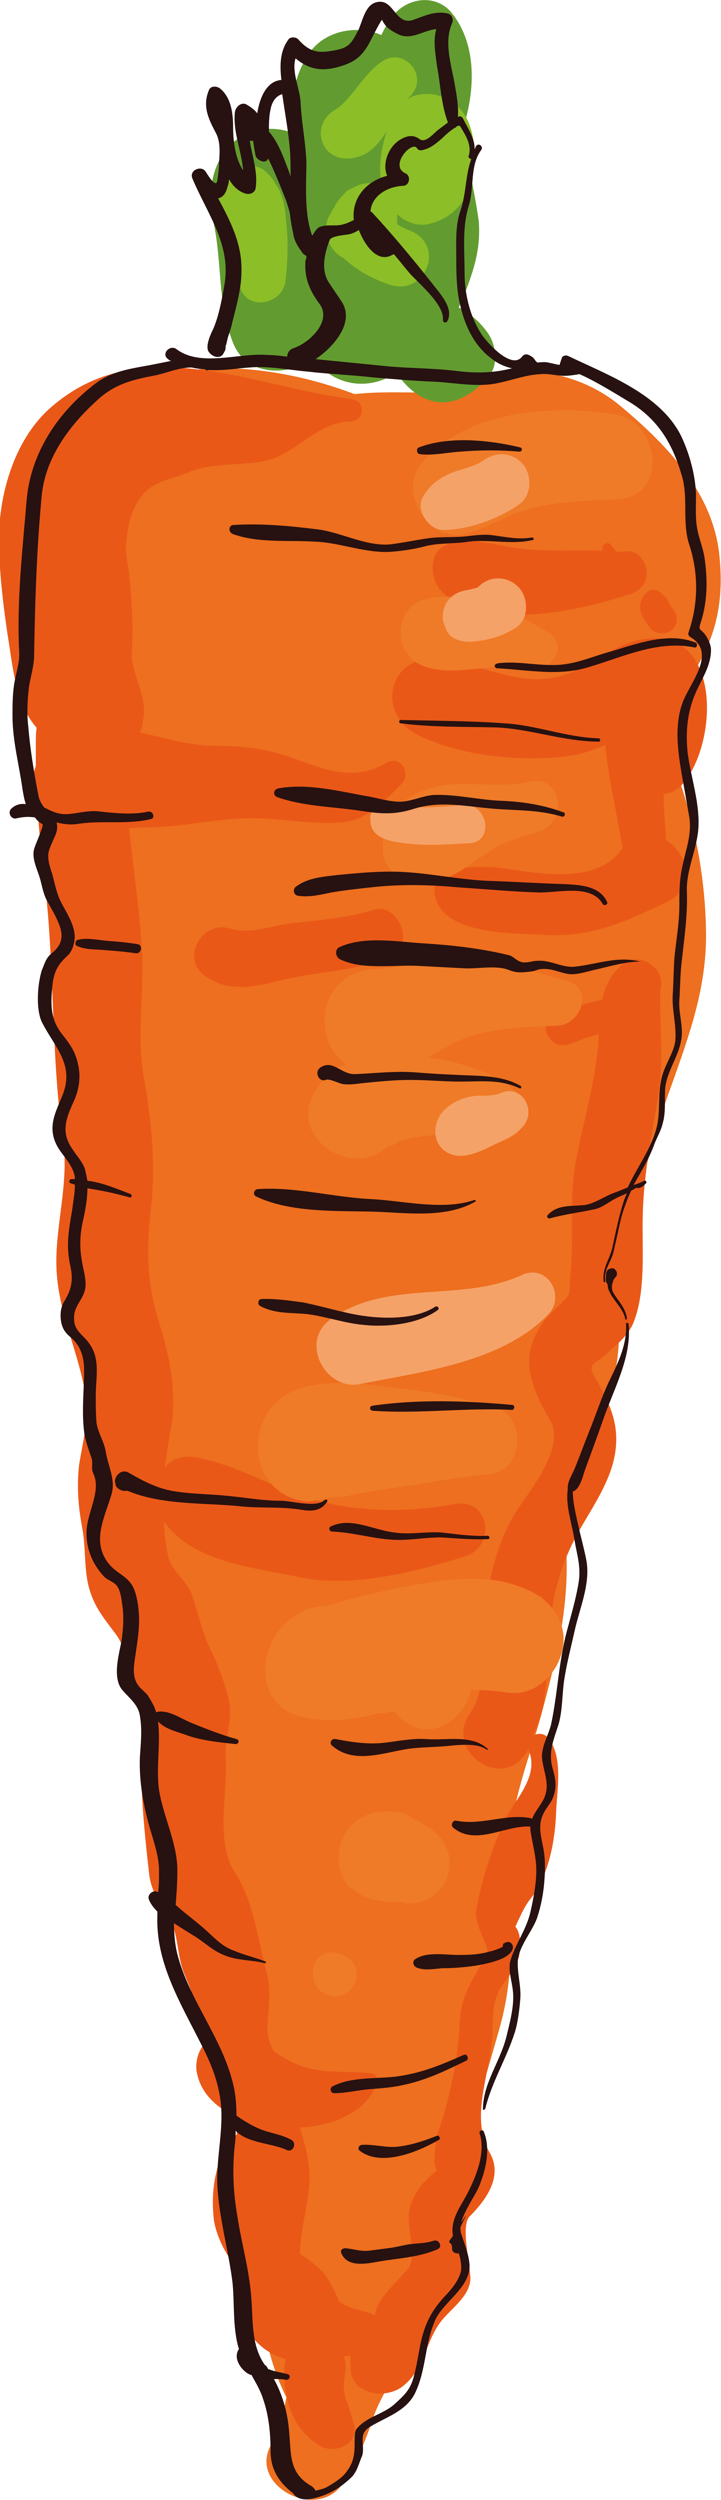 <?xml version="1.0" encoding="utf-8"?>
<!-- Generator: Adobe Illustrator 20.1.0, SVG Export Plug-In . SVG Version: 6.00 Build 0)  -->
<svg version="1.1" id="Layer_1" xmlns="http://www.w3.org/2000/svg" xmlns:xlink="http://www.w3.org/1999/xlink" x="0px" y="0px"
	 viewBox="0 0 86.6 300" style="enable-background:new 0 0 86.6 300;" xml:space="preserve">
<style type="text/css">
	.st0{fill:#ED6F1F;}
	.st1{fill:#EA5818;}
	.st2{fill:#EF7B28;}
	.st3{fill:#629C30;}
	.st4{fill:#8CBE27;}
	.st5{fill:#F5A268;}
	.st6{fill:#271111;}
</style>
<path class="st0" d="M41.2,298c1.6-2.5,2.7-5,3.6-7.8c1-2.9,2.9-5.2,3.8-8.2c0.4-1.2,0.6-2.4,0.8-3.6c1.3-0.8,2.3-2.1,2.5-4
	c0.3-2.2,0.3-4.1-0.5-6.1c0.3-1.3,0.6-2.6,0.8-4c0.4-0.4,0.8-0.8,1.2-1.3c2-2.6,2.2-6,3.3-9c1.3-3.4,2.3-7.1,3.3-10.6
	c1.9-6.7,1.4-13,1.2-19.8c-0.2-6.7,2.3-12.1,4-18.5c1.8-6.8,3.2-12.5,2.8-19.5c-0.4-5.8,2.2-11.4,4.5-16.5c2.8-6.2,1.5-12,2.2-18.4
	c0.3-2.8,1.7-6,2.4-8.7c1-3.9,2.1-7.8,3.5-11.6c2.2-6.2,4.3-11.9,4.2-18.6c-0.1-7.2-1.6-14.3-4.2-20.9c-0.6-1.6-1.1-3.1-1.6-4.6
	c0.2-0.3,0.4-0.6,0.6-0.8c-1.2,1.7,1.8-2.3,2.2-2.8c0.8-0.9,1.5-2,2.1-3c2.4-4.2,3-8.3,2.5-13.1c-0.8-7.6-6.4-13.3-11.9-17.9
	c-6.4-5.3-15.2-5.1-22.6-2.3c-0.5,0.2-1,0.4-1.5,0.7c-2.7,0-5.2-0.1-7.8,0.2c-5-1.9-10.3-3-15.2-3.1c-6-0.2-12.9,1.8-16.5,6.9
	C7.3,56.2,6.1,62.7,6,69.1c-0.3,12-0.7,24.2,1.6,36c2.5,12.7,3.2,25.6,3.8,38.6c0.3,6.4,0.9,12.5,2.5,18.7c1.6,6,4,12.1,4.2,18.4
	c0.3,6.2,0.1,12.4,0.4,18.6c0.3,6.6,1.7,13.1,2.5,19.6c0.8,6.1,1.2,12.1,2.8,18.1c1.7,6.3,3.9,12.1,4.6,18.6
	c0.3,2.6,0.7,5.2,1.6,7.7c0.3,0.8,0.6,1.5,0.8,2.3c0.1,3.5,0.2,7.1,0.5,10.5c0,1.4,0.2,2.7,0.6,4c0.5,2.6,1.3,5.1,2.5,7.5
	c-0.4,2-0.9,3.9-1.9,5.8C29.9,298.4,38.2,302.6,41.2,298z"/>
<path class="st1" d="M24.6,117.1c2.9,2.1,6.1,1.3,9.3,0.5c4.3-1,8.6-1.1,12.8-2.6c3.3-1.1,1.4-6.8-1.9-5.8c-3.2,1-6.5,1.2-9.8,1.6
	c-2.5,0.3-5,1.4-7.5,0.6C24.2,110.5,21.7,115,24.6,117.1z"/>
<path class="st1" d="M77.9,110.4C78,110.4,77.9,110.3,77.9,110.4C77.8,110.4,77.9,110.4,77.9,110.4z"/>
<path class="st1" d="M65.5,112.2c5.6,0.3,9.6-1.6,14.5-3.9c3.9-1.8,2.5-5.9,0-7.5c-0.1-1.8-0.3-3.7-0.3-5.5c0.8-0.1,1.5-0.4,2.1-1
	c4.6-4.9,5-19.6-5-17.5c-3.9,0.8-6.5,4-10.7,4.6c-4.8,0.7-9.4-2.2-14.1-2.3c-5.5-0.1-6.6,6.6-2,9c5.1,2.6,12.2,3.3,17.8,2.7
	c1.7-0.2,3.3-0.7,4.9-1.4c0.4,4.1,1.4,8.3,2.1,12.4c-0.1,0.1-0.1,0.1-0.2,0.2c-3,4.2-10,2.8-14.2,2.2c-2.6-0.4-10.1-0.5-7.8,4.3
	C54.4,112.2,62.1,112,65.5,112.2z"/>
<path class="st1" d="M34.4,287.5c0.5,2.5,1.8,4.7,4,6c1.8,1.1,4.8-0.2,4.1-2.6c-0.3-1-0.5-1.9-0.9-2.8c-0.1-0.2-0.1-0.3-0.1-0.3
	c0,0,0-0.1-0.1-0.4c0,0-0.1-0.7-0.1-0.7c0-0.8,0.1-1.6,0.2-2.3c0.1-0.6,0-1.1-0.2-1.6c0.3,0,0.5-0.1,0.8-0.1c0,0.3-0.1,0.6,0,1
	c0,0.2,0,0.4,0,0.6c0.2,3.1,4.1,3.6,6.1,2.2c2.9-2.1,2.8-5.6,5-8.2c1.2-1.4,3.3-2.9,3.3-4.9c0-1.5-1.2-6.3-0.1-7.4
	c1.9-1.9,4.1-4.8,2.4-7.7c-2.3-4.1-0.1-9,0.3-13.5c0.2-2.2-0.2-4.1,1-6.2c0.7-1.1,2.2-2.8,2.3-4.2c0.1-1,0.2-2.3-0.5-3.2
	c0.6-1.2,1-2.3,1.8-3.3c2.2-2.7,3-7.1,3.1-10.5c0.1-2.6,0.8-6.1-0.7-8.5c-0.5-0.9-1.4-1-2.1-0.6c1.4-2.9,1.7-6,1.8-9.3
	c0.1-4.6,0.7-8.8,2.6-13c1.6-3.6,4.1-6.5,5.2-10.3c1.1-4.1-0.1-6.9-2.1-10.3c-1-1.8-0.2-1.6,1.2-2.8c1.3-1.2,2.7-2.2,3.4-3.9
	c1.5-3.8,1-8.8,1.1-12.8c0.1-4.8,1-9.3,1.8-14c0.8-4.6,0.2-8.7,0.3-13.2c0.8-2.3-2.5-4.8-4.6-2.9c-1.4,1.2-2,2.6-2.4,4.2
	c-1.9,0.3-3.8,1.1-5.6,1.7c-2.4,0.9-0.7,4.5,1.7,3.6c1.1-0.4,2.3-0.9,3.5-1.2c0,0.2,0,0.4,0,0.6c-0.3,4.9-1.8,9.7-2.7,14.5
	c-0.9,4.5-0.2,9.3-0.7,13.9c-0.2,1.8,0.3,2-1,3.2c-1.6,1.5-2.7,2.6-3.5,4.7c-1.3,3.1,0.5,6.8,2.1,9.5c1.8,3.1-2.3,8.2-3.9,10.6
	c-2.3,3.4-3.3,7.7-3.9,11.6c-0.7,4.1,0.6,9.4-1.9,13c-3,4.4,3.7,9.2,6.7,4.8c0.2-0.2,0.3-0.5,0.4-0.7c0,0.2,0,0.3,0.1,0.5
	c1.1,3.2-2.1,6-3.2,8.6c-1.4,3.3-2.6,6.8-3.2,10.4c-0.3,1.7,1.7,4.4,1.3,5.2c-1.7,3.1-3.2,4.9-3.3,8.6c-0.2,4.1-1.2,8.7-2.5,12.6
	c-0.3,1-0.5,2.2-0.5,3.2c-0.1,0.6,0.1,1.2,0.3,1.7c-0.1-0.3-1.6,1.4-1.8,1.5c-0.8,1.1-1.6,2.4-1.6,3.8c-0.1,1.7,1,5.3-0.2,6.5
	c-1,1.1-2.1,2.2-3,3.4c-0.4,0.5-0.7,1.3-0.9,2.1c-0.2-0.2-0.5-0.3-0.9-0.4c-1.2-0.3-2.2-0.6-3.3-1.2c-0.2-0.4-0.4-0.9-0.5-1.1
	c-0.4-0.8-0.8-1.6-1.4-2.4c-0.6-0.6-0.9-0.9-1.1-1c-0.3-0.3-0.7-0.6-1.1-0.9c-0.2-0.1-0.5-0.3-0.7-0.4c0.1-2.6,0.8-5.2,1.1-7.8
	c0.3-2.5-0.3-4.9-1.1-7.4c3.6-0.1,8.5-1.8,9.3-5.7c0.1-0.4-0.3-0.7-0.7-0.8c-2.8-0.3-5.4,0.1-8.2-0.8c-1.3-0.4-2.4-1.1-3.5-1.8
	c-0.5-0.9-0.8-1.9-0.8-2.9c0.1-2.2,0.5-4.1,0-6.3c-1.1-4-1.6-8.8-3.9-12.3c-2.4-3.7-0.8-9.6-1.1-13.8c-0.1-2.2,0.9-4.7,0.4-6.8
	c-0.5-2.1-1.2-4.1-2.2-6.1c-1-2-1.5-4.4-2.2-6.5c-0.6-1.8-2.4-2.8-2.9-4.7c-0.3-1.4-0.5-2.8-0.5-4.2c3.6,5,10.9,5.5,16.4,6.7
	c6.2,1.3,13.8-0.7,19.7-2.5c3.9-1.2,3-7.1-1.2-6.3c-5.6,1-11,1-16.5-0.4c-5-1.3-9.4-4.3-14.6-5.2c-1.6-0.3-2.9,0.2-3.7,1.2
	c0.2-1.5,0.4-3,0.7-4.5c0.8-4.3-0.1-8.8-1.4-12.9c-1.6-5.1-1.5-9.1-0.9-14.4c0.5-5.3-0.1-10.3-1-15.5c-0.8-5,0.2-10.2-0.2-15.3
	c-0.3-4.8-1-9.4-1.5-14.1c0.6-0.1,1.3-0.1,2-0.1c4.1,0,8.1-1,12.1-1.1c3.8-0.1,7.5,0.8,11.4,0.5c3-0.2,5.1-2.5,7.2-4.6
	c1.2-1.2,0-3.5-1.7-2.6c-3.7,2.2-6.9,1.1-10.7-0.3c-3.4-1.3-6.4-1.7-10-1.7c-2.9,0-5.9-0.9-9-1.6c0.2-0.4,0.3-0.9,0.4-1.5
	c0.5-2.8-1.1-4.9-1.4-7.5c0.2-3.3,0.1-6.5-0.3-10c-0.1-1-0.3-1.9-0.4-2.9c0.1-2,0.4-4.2,1.5-5.9c1.5-2.4,3.6-2.4,6-3.4
	c2.7-1.2,6.4-0.8,9.3-1.4c3.6-0.8,6.3-4.7,10.1-4.7c1.8,0,2-2.5,0.2-2.7c-12.1-1.6-25.5-8.3-36.1,1c-4.6,4-6.5,11.2-6.2,17.1
	c0.1,3.4,0.5,6.7,1,10.1c0.6,3.6,0.9,8.1,3.3,11c0.1,0.1,0.1,0.2,0.2,0.2c-0.1,0.7-0.1,1.3-0.1,2c0,0.9,0,1.7,0,2.6
	c-0.6,1.7-0.5,3.7,0.2,5.2c0.2,3,0.6,6,0.9,9c1.2,10.4,0.7,20.6,2.2,31c0.7,5.1-1.1,10.4-0.8,15.5c0.3,5.2,2.7,9.8,3.5,15
	c0.4,2.7-0.4,5.6-0.8,8.2c-0.3,2.6-0.1,5.1,0.4,7.7c0.4,2.3,0.2,4.5,0.7,6.7c0.6,2.5,1.8,3.9,3.3,5.9c1.3,1.7,1.5,4.5,2.4,6.4
	c1.1,2.3,1.2,2.6,0.9,5.1c-0.6,5.4,0.1,11.8,0.7,17.2c0.2,2,1.2,3.5,2.3,5.2c1.3,2,1,4.6,1.9,6.8c0.9,2.2,1.5,3.4,1.7,5.8
	c0.1,1,0.2,2,0.5,3c-0.6,0.9-0.8,1.9-0.7,2.9c0.5,3.1,3,4.9,5.8,6c0.1,0.2,0.2,0.5,0.3,0.7c-3.7,2.1-4.5,7.3-4,11.3
	c0.3,1.9,1.7,5,3.6,6.3c-1,1.9-0.9,4.7,0.2,6.5c1.2,2,2.7,3.2,4.8,3.8C34,284.5,34.1,286.1,34.4,287.5z"/>
<path class="st1" d="M62.3,73.8c4.7-0.1,9-1.1,13.4-2.5c3.4-1.1,1.9-5.7-0.8-5.1c-0.3,0-0.6,0-0.9,0c-0.2-0.3-0.4-0.5-0.6-0.8
	c-0.5-0.6-1.3,0.1-1,0.7c-3.1-0.1-6.2,0.1-9.4-0.2c-2.8-0.2-10.5-2.9-11,1.8C51.5,72.8,58.8,73.8,62.3,73.8z"/>
<path class="st1" d="M80.7,75.6c0.7-0.6,0.8-1.7,0.2-2.4c-0.1-0.1-0.2-0.3-0.3-0.4c0,0,0-0.1-0.1-0.1c0.1,0.1-0.1-0.2-0.1-0.2
	c-0.2-0.3-0.2-0.7-0.5-0.9c-0.2-0.1-0.3-0.3-0.5-0.4c0,0,0,0,0,0c-0.4-0.5-1.2-0.6-1.7-0.1c-0.2,0.2-0.4,0.4-0.5,0.6
	c-0.4,0.7-0.4,1.4-0.1,2.1c0.3,0.6,0.7,1.2,1.1,1.7C78.8,76.1,80,76.2,80.7,75.6z"/>
<path class="st2" d="M56.1,64c2.9-0.8,5.3-2.5,8.2-3.1c3.2-0.8,6.7-0.8,10-1c6.1-0.4,4.9-9.4-0.5-10.2c-7.6-1.2-17.8-0.4-23.1,5.8
	C47.6,59,51.6,65.4,56.1,64z"/>
<path class="st2" d="M50.8,79.9c2.3,0.9,4.7,0.5,7.1,0.3c1.8-0.2,4.1-0.6,5.9-0.1c2.4,0.7,4.5-2.6,2.2-4.1
	c-4.1-2.6-9.4-5.1-14.4-4.2C47.3,72.4,46.9,78.4,50.8,79.9z"/>
<path class="st2" d="M50,106c3.2,0.2,5.6-1.6,8.1-3.4c2.1-1.5,4.2-2.1,6.6-2.8c3.6-1.2,2.8-6.9-1.1-6c-3,0.7-5.8,0.2-8.8,0.3
	c-4.8,0.2-9.2,2.8-8.8,8.2C46.1,104.3,48.2,105.9,50,106z"/>
<g>
	<path class="st2" d="M45,138.6c0.8-0.4,1.4-0.9,2.1-1.4c-1.3,1,1.4-0.4,0.6-0.2c1.7-0.5,3.6-0.8,5.4-0.8c1.5,0,3.7,0.2,4.8,0.5
		c1.1,0.3,2,0.4,3.1,0c0.3-0.2,1.2-0.6,1.3-0.9c3.4-5.2-5.5-7.9-9-8.6c-0.6-0.1-1.2-0.2-1.9-0.3c0.8-0.4,1.6-0.9,2.5-1.4
		c3.9-2.2,8.7-2.2,13-2.4c2.9-0.1,4.5-4.5,1.2-5.4c-4.6-1.3-9.1-2.6-13.9-2.5c-2.4,0-4.6,0.6-6.9,0.9c-1.9,0.3-3.1,0-4.9,0.8
		c-4.4,2.1-4.4,8.3-0.9,10.8c-1.7,0.8-3.1,2-4,3.9C35.3,136.3,41,140.4,45,138.6z"/>
	<path class="st2" d="M61.1,136.7c-0.1,0-0.1,0-0.2,0.1C60.8,136.8,60.8,136.8,61.1,136.7z"/>
</g>
<path class="st2" d="M37,180.2c0.5,0,5.7-1.1,2.8-0.3c0.8-0.2,1.7-0.3,2.5-0.5c2-0.4,4-0.7,6.1-1c3.5-0.5,6.9-1.2,10.4-1.5
	c4.1-0.3,4.5-6.9,0.7-8c-3.8-1.1-7.7-1.9-11.6-2.3c-4.3-0.5-11.1-1.7-14.6,1.6C29,172.2,30.8,179.7,37,180.2z"/>
<path class="st2" d="M36.1,206c3,0.8,6.3,0.4,9.5-0.4c0.3,0,0.6,0,0.9-0.1c0.2,0,0.5-0.1,0.7-0.1c0.2,0,0.3,0.2,0.9,0.8
	c3.5,3.1,7.6,0.3,8.5-3.4c1.4,0,2.8,0.1,4.3,0.3c4.1,0.7,7.4-3.7,6.7-7.4c-0.3-1.6-1.3-3-2.6-4c0,0,0,0,0.1,0
	c-0.2-0.1-0.4-0.2-0.6-0.3c-0.1-0.1-0.2-0.1-0.3-0.2c-3.9-2.1-8.2-2-12.5-1.3c-4,0.6-8.3,1.5-12.3,2.8c-1.3,0-2.5,0.3-3.8,1.1
	C31.1,196.3,30,204.4,36.1,206z"/>
<path class="st2" d="M42.9,227.1c0.8,0.6,1.7,0.9,2.7,1c0.1,0,0.3,0.1,0.4,0.1c-0.1,0-0.3-0.1-0.4-0.1c0.7,0.1,1.2,0.2,2,0.1
	c0.4,0,0.8,0.1,1.1,0.2c0.9,0.1,1.7-0.1,2.5-0.4c1.1-0.5,2-1.5,2.5-2.7c0.8-2.1,0-4.3-1.7-5.6c-0.5-0.4-1-0.7-1.5-1
	c-0.6-0.3-1.2-0.7-1.8-1c-0.6-0.3-1.3-0.3-1.9-0.3c-0.1,0-0.1,0-0.2,0c-0.5,0-1,0-1.5,0.1c-0.9,0.2-1.8,0.6-2.5,1.2c0,0,0,0,0,0
	c-0.7,0.6-1.3,1.4-1.6,2.3c-0.3,0.9-0.4,1.9-0.3,2.9c0.2,0.9,0.6,1.8,1.2,2.5C42.2,226.5,42.5,226.8,42.9,227.1z"/>
<path class="st2" d="M38.7,239.1c1,0.7,2.3,0.6,3.2-0.1c0.7-0.6,1.1-1.6,0.9-2.5c-0.2-1.2-1.2-1.9-2.4-2.1c-0.1,0-0.3-0.1-0.4-0.1
	c-1.2-0.2-2.3,0.9-2.4,2l0,0.5C37.5,237.6,37.9,238.5,38.7,239.1z"/>
<g>
	<path class="st3" d="M37.7,43.1C37.7,43.1,37.7,43.1,37.7,43.1c-0.1-0.2-0.3-0.4-0.5-0.7C37.4,42.6,37.5,42.9,37.7,43.1
		c0.3-0.1,0.6,0.5,0.5,0.6c2.7,3,6.8,2.9,9.4,1c2.5,3.8,6.7,5.4,11,0.6c1.4-1.5,1-4.1-0.2-5.6c-0.9-1.2-2-2.1-3.3-2.8
		c0.1-0.2,0.1-0.4,0.3-0.6c1.3-3.3,2.4-6.1,2.1-9.8C57,23,56.2,19.4,55.4,16c1.7-4.7,2-10.5-1.1-14.4c-1.9-2.4-5.4-1.9-7.1,0.3
		c-0.6,0.7-1,1.5-1.4,2.3c-3-1.3-7-0.5-8.8,2.4c-1.3,2-1.8,4-1.8,6.1c-0.2,1-0.4,2.1-0.5,3.1c-0.9-0.3-1.9-0.4-2.9-0.3
		c-5.5,0.6-7.3,6.3-6.2,11c1.1,4.8,0.5,9.8,2.3,14.4C29.4,45.2,34.5,45.2,37.7,43.1z"/>
	<path class="st3" d="M37.7,43.1c0.3,0.5,0.5,0.6,0.5,0.6C38,43.5,37.9,43.3,37.7,43.1C37.7,43.1,37.7,43.1,37.7,43.1z"/>
</g>
<path class="st4" d="M41.3,31c1.6,1.5,3.5,2.5,5.6,3.2c4.3,1.3,6.6-4.8,2.4-6.5c-0.6-0.2-1.1-0.5-1.6-0.8c0-0.4,0-0.8,0-1.2
	c0.9,0.9,2.4,1.5,3.7,1.2c3.5-0.8,5.2-3.4,5.5-6.9c0.2-2.3,0-5.2-1.7-7c-1.6-1.7-4.3-2.3-6.3-1.1c0.1-0.1,0.2-0.2,0.3-0.3
	c2.5-2.4-0.7-6.2-3.5-4.1c-2.1,1.5-3.7,4.7-5.5,5.7c-3,1.8-1.7,6.2,1.9,5.8c2.1-0.2,3.3-1.6,4.3-3.2c0,0.2-0.1,0.3-0.1,0.4
	c-0.2,0.8-0.4,1.5-0.5,2.3c-0.2,1.4-0.2,2.7,0.1,3.9c-0.9-0.5-2.1-0.6-3.2,0c-0.5,0.2-1,0.4-1.4,0.9c-0.7,0.7-0.9,1.1-1.4,2
	c0.5-1-0.3,0.5-0.5,0.9C38.7,28.1,39.6,30.1,41.3,31z"/>
<path class="st4" d="M34.3,33.7c0.2-1.9,0.3-3.8,0.2-5.7c-0.2-2-0.2-4.3-1.4-5.9c-0.3-0.6-0.7-1.1-1.3-1.6c-1-0.9-2.7-0.6-3.7,0.2
	c-4.5,3.4-0.8,10.1,0.8,14C30,37.4,34,36.4,34.3,33.7z"/>
<path class="st5" d="M49.6,101.3c2.2,0.2,4.5,0,6.8-0.1c3-0.2,2.2-4.9-0.8-4.6c-2.2,0.2-4.3,0.4-6.5,0.2c-1.5-0.1-5-0.8-4.6,1.8
	C44.6,100.9,47.7,101.1,49.6,101.3z"/>
<path class="st5" d="M56.8,77c1.9-0.2,3.5-0.6,5.2-1.7c1.5-1,1.5-3.4,0.4-4.7c-1.2-1.4-3.3-1.6-4.7-0.4c-0.2,0.2-0.3,0.2-0.2,0.2
	c-0.1,0.1-0.2,0.1-0.4,0.2c0.2-0.1-0.4,0.1-0.5,0.1c-0.3,0.1-0.6,0.1-0.9,0.2c-1.4,0.3-2.4,1.4-2.5,2.8c-0.1,0.6,0.1,1.1,0.3,1.6
	C53.9,76.7,55.4,77.1,56.8,77z"/>
<path class="st5" d="M53.2,63.6c3.1,0,6.8-1.4,9.2-3.1c1.5-1.1,1.5-3.5,0.4-4.8c-1.3-1.5-3.3-1.5-4.8-0.4c-0.9,0.6-2.1,0.9-3.1,1.2
	c-1.8,0.6-3.3,1.6-4.2,3.3C50,61.3,51.5,63.6,53.2,63.6z"/>
<path class="st5" d="M55.6,138.7c1.3-0.1,2.7-0.8,3.9-1.4c1.1-0.5,2.3-1,3.2-2c1.9-1.9,0-5.3-2.6-4.1c-0.6,0.3-1.9,0.3-2.8,0.3
	c-1.7,0.1-3.7,1-4.6,2.6C51.5,136.5,53,138.9,55.6,138.7z"/>
<path class="st5" d="M43.2,166.1c7.6-1.5,17-2.6,22.6-8.3c2.2-2.2,0-6.2-3.1-4.8c-7.3,3.4-16.3,0.4-23.1,5.4
	C36,161.1,39.1,166.9,43.2,166.1z"/>
<g>
	<path class="st6" d="M58.3,253c0.8-3.2,2.5-5.9,3.5-9c0.4-1.2,0.6-2.9,0.7-4.2c0.1-1.5-0.4-3-0.3-4.6c0.2-1.7,1.7-3.4,2.3-5
		c0.5-1.5,0.8-3.1,0.9-4.7c0.1-1.4,0.1-2.6-0.2-4c-0.3-1.5-0.6-2.7,0.2-4.1c0.4-0.7,0.9-1.2,1.1-1.9c0.4-1.2,0.2-2.1-0.1-3.2
		c-0.6-2,0.1-3.5,0.7-5.4c0.5-1.8,0.4-3.7,0.7-5.5c0.3-1.9,0.8-3.8,1.2-5.6c0.6-2.8,2-5.8,1.4-8.7c-0.3-1.5-0.7-2.9-1-4.3
		c-0.1-0.5-0.6-2.4-0.6-3.8c0.9-0.3,1.2-1.9,1.5-2.7c0.7-1.9,1.4-3.8,2.1-5.8c1.3-3.8,3.5-7.6,3.1-11.6c0-0.2-0.4-0.2-0.3,0
		c0.1,2.6-1,4.7-2.1,7c-0.8,1.7-1.4,3.5-2.1,5.3c-0.7,1.7-1.3,3.4-2,5.1c-0.3,0.7-0.9,1.6-0.8,2.4c-0.3,2,0.5,4.1,0.8,6.1
		c0.3,1.8,0.8,3.2,0.5,5.1c-0.3,1.9-0.9,3.9-1.4,5.8c-1,3.7-1.1,7.4-1.9,11.2c-0.3,1.3-1.2,2.7-1.1,4.1c0.2,1.8,1.1,3.3,0.1,5.1
		c-0.4,0.7-1,1.4-1.3,2.2c0,0-0.1-0.1-0.1-0.1c-3-0.6-5.9,0.9-9,0.3c-0.4-0.1-0.7,0.5-0.4,0.8c2.7,2.3,6.3-0.3,9.3-0.1c0,0,0,0,0,0
		c0,0.1,0,0.2,0,0.4c0.2,1.4,0.6,2.8,0.7,4.3c0.1,1.8-0.3,3.8-0.7,5.6c-0.5,2.1-1.8,3.8-2.4,5.8c-0.3,1.1,0.2,2.5,0.3,3.6
		c0.2,1.6-0.3,3.6-0.7,5.2c-0.7,3.2-2.9,5.8-2.9,9.1C58,253.2,58.3,253.2,58.3,253z"/>
	<path class="st6" d="M75.3,158.2c-0.1-0.8-0.5-1.4-0.9-2c-0.3-0.4-0.6-0.8-0.8-1.2c-0.1-0.2-0.1-0.5-0.1-0.7c0-0.1,0.2-0.8,0.3-0.9
		c0.3-0.2,0.4-0.6,0.2-0.9c-0.1-0.1-0.2-0.3-0.4-0.3c-0.4,0-0.8,0.2-0.8,0.7c0,0.3-0.1,0.6,0,0.9c0,0.1,0.2,0.3,0.2,0.5
		c0,0.4,0.2,0.7,0.4,1.1c0.6,1,1.5,1.8,1.7,2.9C75,158.4,75.3,158.4,75.3,158.2z"/>
	<path class="st6" d="M37.3,299.9c2-0.4,3.4-1.2,4.8-2.5c0.8-0.7,1-1.8,1.4-2.7c0.4-1.3-0.6-2.6,1-3.5c1.8-1.1,4.2-1.8,5.3-3.9
		c1.4-2.8,1.2-5.9,2.4-8.7c0.9-2.3,4.3-4,4.2-6.8c-0.1-1.3-0.6-2.5-1-3.7c-0.1-0.3-0.1-0.5-0.1-0.8c0.2-0.5,0.5-1,0.7-1.5
		c0,0,0,0,0,0c-0.2,0.3-0.4,0.6-0.6,0.9c0.4-1.4,1.5-3,2-4c0.9-2,1.6-4.8,0.7-6.9c-0.1-0.3-0.6-0.1-0.5,0.2c0.8,2.4-0.5,5.4-1.6,7.5
		c-0.9,1.6-1.9,3-1.6,4.8c-0.1,0.2-0.3,0.4-0.4,0.6c-0.1,0.1,0,0.3,0.1,0.3c0.2,0.2,0.2,0.4,0.2,0.7c0,0.4,0.5,0.6,0.8,0.5
		c0.2,0.6,0.3,1.2,0.3,1.9c-0.1,1.2-1.3,2.6-2.1,3.4c-1.7,1.9-2.4,3.5-2.9,6.1c-0.2,1.1-0.4,2.3-0.7,3.4c-0.4,1.6-1.2,2.3-2.3,3.3
		c-1.3,1.2-3.3,1.5-4.5,2.9c-0.3,0.3-0.3,0.9-0.3,1.3c0,1.7,0,2.8-1.2,4.2c-0.5,0.6-1.5,1.2-2.2,1.6c-0.4,0.2-0.9,0.3-1.3,0.4
		c0,0,0,0,0,0c-0.1-0.2-0.2-0.3-0.4-0.5c-2.9-1.6-2.5-3.9-2.8-6.9c-0.2-2.1-0.8-4.2-1.8-6c0.5,0,1,0,1.5,0.1c0.4,0,0.6-0.6,0.1-0.7
		c-0.8-0.2-1.5-0.3-2.3-0.6c-0.1-0.2-0.2-0.4-0.4-0.5c-1.6-2.3-1.4-5.1-1.6-7.8c-0.2-3.4-1.2-6.8-1.7-10.1c-0.5-2.9-0.6-5.6-0.3-8.5
		c0.1-0.6,0.1-1.2,0.1-1.7c1.4,1.5,4.4,1.5,6.1,2.3c0.8,0.4,1.3-0.8,0.6-1.2c-0.9-0.5-1.9-0.7-2.9-1c-1.4-0.4-2.5-1.1-3.7-1.9
		c0-1.3-0.1-2.6-0.4-3.8c-1.3-5.5-5.3-10.1-6.7-15.6c-0.3-1.2-0.4-2.5-0.4-3.7c0.9,0.6,1.9,1.2,2.7,1.7c1.2,0.8,2.1,1.7,3.5,2.2
		c1.5,0.6,3.2,0.5,4.7,0.9c0.1,0,0.2-0.1,0.1-0.2c-1.3-0.5-2.6-0.8-3.8-1.3c-1.4-0.5-2.3-1.5-3.3-2.4c-1.2-1.1-2.5-2-3.7-3.1
		c0.1-1.3,0.2-2.6,0.2-3.9c0.1-3.3-1.7-6.7-2.2-9.9c-0.4-2.9,0.3-5.9-0.2-8.8c-0.2-0.9-0.5-1.5-1-2.3c-0.2-0.4-0.6-0.7-0.9-1
		c-1.1-1-1-2.3-0.8-3.6c0.3-2.2,0.7-4.1,0.4-6.3c-0.1-0.8-0.3-1.8-0.7-2.5c-0.7-1.2-1.9-1.5-2.8-2.6c-2.2-2.7-0.5-5.6,0.3-8.4
		c0.5-1.7-0.4-3.3-0.7-5.1c-0.2-1.2-0.9-2.2-1.1-3.4c-0.1-1-0.1-2.2-0.1-3.3c0-2.2,0.6-4.4-0.8-6.3c-0.7-1-1.8-1.5-1.8-2.9
		c-0.1-1.5,1-2.2,1.3-3.5c0.2-0.8,0-1.7-0.2-2.6c-0.4-1.9-0.5-3.4-0.1-5.4c0.3-1.3,0.6-2.8,0.6-4.2c0.6,0.1,1.1,0.2,1.7,0.3
		c1.1,0.2,2.3,0.5,3.4,0.8c0.2,0.1,0.3-0.3,0.1-0.4c-1.6-0.6-3.4-1.4-5.2-1.6c-0.1-0.5-0.2-1-0.3-1.4c-0.3-0.9-1-1.6-1.5-2.4
		c-1.4-2-0.8-3.6,0.1-5.6c0.9-1.9,1-3.8,0.2-5.8c-0.4-1-1.1-1.8-1.7-2.6c-1.3-1.8-1.2-3.5-1-5.7c0.2-1.7,0.7-2.5,1.9-3.6
		c0.4-0.4,0.6-1,0.7-1.5c0.4-1.7-0.9-3.5-1.6-4.9c-0.5-1-0.7-2.1-1-3.2c-0.2-0.7-0.5-1.4-0.5-2.2c-0.1-0.7,0.6-1.9,0.9-2.7
		c0.2-0.5,0.2-1,0.1-1.4c0.8,0.2,1.6,0.3,2.4,0.2c2.9-0.5,6,0.1,8.9-0.6c0.6-0.1,0.3-1-0.3-0.9c-1.8,0.4-3.9,0.2-5.7,0
		C10.2,97.1,8.5,98,7,97.6c-0.5-0.1-1.1-0.4-1.7-0.7c-0.3-0.4-0.6-0.9-0.7-1.5c-0.5-2.6-1-5.6-1.2-8.2c-0.2-1.6-0.1-3.3,0.1-4.9
		c0.2-1.2,0.6-2.4,0.6-3.7C4.2,72.3,4.4,66,5,59.6c0.4-4.6,3.3-8.5,6.6-11.5c2-1.9,4.1-2.5,6.8-3c1.6-0.3,3-1,4.6-1
		c0.5,0.1,1,0.2,1.5,0.2c0.1,0,0.2,0.1,0.2,0.1c0.2,0.1,0.3,0,0.5,0c1.6,0.1,3.3-0.2,4.8-0.3c2.3-0.2,4.7,0.3,7,0.5
		c2.6,0.3,5.3,0.4,7.9,0.7c2.4,0.2,4.7,0.4,7.1,0.5c2.4,0.1,4.7,0.6,7.1,0.3c2-0.3,3.8-1.1,5.8-1.2c1-0.1,1.9,0.2,2.9,0.2
		c0.6,0,1.2-0.1,1.8-0.2c2.1,0.9,5.4,3,6.1,3.4c3.4,2.1,5.1,5,6.2,8.8c0.8,2.7,0,5.6,0.9,8.3c1.1,3.4,1.1,7-0.1,10.5
		c-0.1,0.3,0.1,0.5,0.3,0.6c2.9,1.8,0.2,5.1-0.8,7.3c-1.3,2.9-0.8,6.3-0.3,9.2c0.3,1.7,0.6,3.4,0.9,5.1c0.3,2-0.4,3.8-0.8,5.7
		c-0.4,1.7-0.4,3.1-0.4,4.8c0,2.2-0.4,4.3-0.6,6.4c-0.1,1.5-0.1,2.9-0.2,4.4c-0.1,1.9,0.5,3.8,0.3,5.6c-0.2,1.3-1.1,2.6-1.5,3.9
		c-0.6,1.9-0.3,3.8-0.6,5.8c-0.5,2.8-2.4,5.2-3.6,7.8c-0.5,0.2-1,0.4-1.5,0.6c-1.2,0.4-2.4,1.3-3.6,1.5c-1.6,0.2-3.3-0.1-4.5,1.2
		c-0.2,0.2,0,0.5,0.3,0.4c1.8-0.5,3.6-0.7,5.4-1.1c0.9-0.2,1.8-1,2.7-1.4c0.4-0.2,0.7-0.3,1.1-0.5c-0.1,0.2-0.2,0.5-0.3,0.7
		c-0.6,1.8-1,3.7-1.4,5.6c-0.3,1.6-1.3,2.6-1.1,4.3c0,0.1,0.2,0.1,0.2,0c-0.2-1.5,0.7-2.3,1-3.6c0.3-1.3,0.6-2.7,0.9-4
		c0.3-1.1,0.7-2.2,1.2-3.3c0,0,0,0,0,0c0,0,0.4-0.2,0.7-0.4c0,0.1,0.1,0.1,0.1,0.1c0.5-0.1,0.6-0.2,1-0.6c0.1-0.1,0-0.4-0.2-0.3
		c-0.4,0.2-0.9,0.4-1.3,0.5c0.9-1.6,1.9-3.2,2.5-4.9c0.3-0.8,0.8-1.6,1-2.5c0.4-1.3,0.2-3,0.3-4.3c0.3-2.3,2-4.2,2-6.6
		c0-1.3-0.4-2.6-0.3-3.9c0.1-1.6,0.1-3.2,0.3-4.8c0.3-2.7,0.7-5.4,0.6-8.2c-0.1-2.7,1.3-5.2,1.4-7.9c0.1-2.9-0.9-5.8-1.3-8.7
		c-0.3-2.9,0-5.4,1.3-8c0.7-1.4,1.5-2.8,1.5-4.4c0-0.6-0.3-1.2-0.6-1.7c-0.7-1-1-0.5-0.6-1.7c0.8-2.5,0.8-5.2,0.4-7.8
		c-0.2-1.2-0.7-2.3-0.9-3.6c-0.2-1.3-0.1-2.6-0.1-3.9c-0.1-2.4-0.8-4.9-1.8-7c-2.5-5-8.8-7.3-13.6-9.6c-0.3-0.1-0.6,0-0.7,0.2
		c-0.1,0.3-0.2,0.6-0.3,0.9c0,0,0,0,0,0c-0.5-0.1-0.9-0.2-1.4-0.3c-0.4-0.1-0.9,0-1.3,0c0,0,0-0.1-0.1-0.1c-0.3-0.4-0.3-0.5-0.7-0.7
		c-0.3-0.2-0.7-0.3-1,0.1c-1.3,1.7-4.5-2-5-2.9c-1.3-2.1-1.9-4.7-1.9-7.2c0-2.7-0.3-5.4,0.5-8c0.7-2.2,0.1-4.8,1.5-6.7
		c0.3-0.4-0.3-0.9-0.6-0.5C57.1,17.7,57,17.9,57,18c0.1-1.3-0.8-2.6-1.4-3.8c-0.1-0.2-0.4-0.3-0.5-0.2c0,0-0.1,0-0.1,0
		c0.1-1.3-0.2-2.8-0.4-4c-0.4-2.2-1.3-5-0.3-7.2c0.2-0.5,0-1.1-0.6-1.2c-1.5-0.3-2.7,0.3-4.1,0.8c-2.2,0.7-2.3-2.8-4.5-2.1
		c-1.3,0.4-1.6,2.4-2.1,3.4c-0.7,1.3-1,2-2.6,2.3c-2,0.4-3.1,0.4-4.6-1.3c-0.3-0.3-1-0.3-1.2,0.1c-1,1.4-1,3.1-0.8,4.8
		c-1.7,0.1-2.6,2-2.9,4c-0.3-0.4-0.7-0.7-1.2-1c-0.7-0.5-1.5,0.3-1.5,1c-0.2,2.3,0.8,4.5,1,6.8C28.2,19,28,16.7,28,15.3
		c0-1.6-0.2-3.6-1.6-4.7c-0.4-0.3-1.1-0.3-1.3,0.2c-0.8,1.9-0.1,3.4,0.8,5.1c0.6,1.1,0.5,2.4,0.4,3.7c0,0.7-0.1,1.4-0.2,2.1
		c-0.2,1-1.3-1-1.4-1.1c-0.5-0.8-2-0.2-1.6,0.8c1.7,4.1,4.6,7.8,3.9,12.5c-0.3,1.8-0.7,4-1.4,5.6c-0.3,0.6-0.9,1.9-0.6,2.6
		c0.3,0.6,1.3,1.1,1.8,0.4c0-0.1,0.1-0.1,0.1-0.2c0.2-0.3,0.2-0.5,0.2-0.8c0.1-0.1,0.2-0.8,0.3-1.1c0.2-0.6,0.4-1.2,0.5-1.7
		c0.5-2,1.1-4.1,1.1-6.1c0.1-3.3-1.3-6-2.8-8.8c0.5-0.1,0.9-0.5,1.1-1.3c0.1-0.3,0.2-0.6,0.2-1c0.4,0.7,1,1.4,1.9,1.7
		c0.5,0.2,1.2,0,1.3-0.6c0.3-1.9-0.4-3.8-0.7-5.7c0.1,0,0.3,0,0.4,0c0.1,0.7,0.2,1.3,0.3,1.8c0.1,0.4,1,1,1.4,0.5
		c0.1-0.1,0.1-0.2,0.1-0.2c0.7,1.4,1.3,2.9,1.9,4.4c0.3,0.7,0.5,1.4,0.7,2.1c0.1,0.8,0.2,1.6,0.4,2.4c0.1,0.9,0.5,1.6,1.1,2.4
		c0.1,0.2,0.3,0.3,0.5,0.4c0,0.2,0,0.4-0.1,0.5c-0.2,2.1,0.5,3.7,1.7,5.3c1.5,2.1-1.3,4.7-3.2,5.3c-0.5,0.2-0.7,0.6-0.7,1
		c-0.8-0.1-1.6-0.2-2.4-0.2c-3.3-0.3-8,1.5-10.9-0.7c-0.8-0.6-1.9,0.6-1,1.2c0.1,0.1,0.2,0.2,0.4,0.2c-0.5,0.1-1,0.2-1.5,0.3
		c-2.8,0.6-5.3,0.7-7.6,2.4c-4.5,3.4-7.8,8.3-8.3,14c-0.5,6-1.2,12.1-0.9,18.2c0.1,1.3-0.4,2.6-0.6,3.9c-0.2,1.3-0.2,2.6-0.2,3.8
		c0,3,0.8,5.9,1.2,8.8c0.1,0.6,0.2,1.2,0.4,1.8c-0.7-0.1-1.3,0.1-1.8,0.6c-0.4,0.5,0.1,1.3,0.7,1.1C2.9,98,3.5,98,4.2,98.1
		c0.2,0.3,0.5,0.6,0.9,0.8c0.2,0.2-0.9,2.5-1,3c-0.3,1,0.3,2.3,0.6,3.2c0.3,0.9,0.4,1.8,0.8,2.7c0.5,1,1.1,1.9,1.5,2.9
		c0.7,1.6,0.5,2.7-0.9,3.8c-0.6,0.5-0.8,1.3-1.1,2c-0.5,1.7-0.7,4.5,0,6.1c1.6,3.2,4.1,5.2,2.4,9.1c-0.8,1.9-1.6,3.5-0.7,5.5
		c0.4,0.9,1.1,1.6,1.6,2.4c0.4,0.6,0.7,1.3,0.7,1.9c-0.1,0-0.3,0-0.4,0c-0.3,0-0.4,0.4-0.1,0.5c0.2,0.1,0.4,0.1,0.5,0.2
		c0,0.9-0.2,1.9-0.3,2.8c-0.4,2.4-0.8,4.3-0.3,6.7c0.4,1.7,0.3,2.9-0.7,4.5c-0.5,0.8-0.5,1.9-0.3,2.7c0.2,0.7,0.5,1.1,1.1,1.6
		c1.2,1,1.6,2.4,1.6,3.9c0,2.5-0.3,4.9,0,7.4c0.1,1,0.6,2.3,0.9,3.2c0.2,0.6-0.1,1.2,0.2,1.8c1,2.1-0.7,4.6-0.8,6.9
		c-0.1,2.1,0.7,4,2.1,5.5c0.5,0.5,1.2,0.6,1.6,1.2c0.4,0.6,0.5,1.6,0.6,2.3c0.2,1.4,0.1,2.8-0.1,4.2c-0.3,1.6-1.1,4.3,0,5.8
		c0.8,1,2,1.8,2.2,3.2c0.3,1.7,0.1,3.4,0,5c-0.1,2.9,0.4,5.7,1.2,8.5c0.5,1.7,1.1,3.4,1.1,5.1c0,0.9,0,1.8-0.1,2.6
		c-0.5-0.4-1.4,0.2-1.1,0.9c0.2,0.5,0.6,1,1,1.4c0,0.2,0,0.4,0,0.5c-0.2,5.7,2.8,10.5,5.3,15.5c1.4,2.7,2.4,5.4,2.4,8.5
		c0,2.8-0.6,5.5-0.5,8.3c0.2,3.9,1.3,7.7,1.8,11.5c0.3,2.5,0,5.7,0.8,8.2c-0.7,1,0.1,2.3,1,2.9c0.2,0.1,0.3,0.2,0.5,0.2
		c0.5,0.9,1.1,1.9,1.4,2.9c0.7,2,0.9,4.2,0.9,6.3c0,2.2,1.1,3.8,2.7,5C35.7,300,36.7,300,37.3,299.9z M34.4,19.8
		c-0.4-1.1-1.1-2.9-2.1-4c0-0.9,0-1.8,0.2-2.7c0.2-1,0.7-1.6,1.4-1.8c0.3,2.1,0.7,4.3,0.9,6.4c0.1,1.1,0.1,2.3,0.1,3.5
		C34.8,20.8,34.6,20.3,34.4,19.8z M36.8,19.4c-0.1-2.4-0.6-4.8-0.7-7.2c-0.1-1.6-1.1-3.6-0.6-5.2c1.4,1.2,2.9,1.6,4.9,1.1
		c2.3-0.6,3.2-1.4,4.2-3.4c0.1-0.2,1.2-2.4,1.3-2.3c0.4,0.9,1.1,1.3,1.9,1.7c1.6,0.8,3.1-0.5,4.6-0.6C52,4.9,52.3,6.5,52.5,8
		c0.4,2.1,0.5,4.6,1.3,6.7c-0.4,0.3-0.8,0.6-1.2,0.9c-0.6,0.5-1.5,1.6-2.2,1.1c-0.8-0.6-1.6-0.4-2.4,0.1c-1.4,0.9-2.1,2.9-1.5,4.3
		c-2.4,0.6-4.3,2.6-4,5.3c-0.4,0.2-0.8,0.4-1.2,0.5c-0.9,0.3-1.9,0-2.8,0.3c-0.4,0.1-0.7,0.6-1,1.1C36.5,25.6,36.8,22,36.8,19.4z
		 M41.1,36.3c-0.5-0.8-1.1-1.6-1.6-2.4c-1-1.5-0.5-3.6,0.1-5.1c0.2-0.5,1.9-0.6,2.4-0.7c0.4-0.1,0.8-0.3,1.1-0.5c0.7,1.8,2.2,4,4,3
		c0.1,0,0.1-0.1,0.2-0.1c0.7,0.8,1.3,1.6,2,2.4c1.1,1.2,4.1,3.7,3.9,5.5c0,0.3,0.3,0.4,0.5,0.2c0.9-1.6-0.9-3.4-1.8-4.6
		c-2.3-2.9-4.7-5.8-7.2-8.5c-0.1-0.1-0.2-0.1-0.2-0.1c0.1-1.8,1.9-3,3.9-3.1c0.8,0,1-1.2,0.3-1.5c-2-0.9,0.8-4,1.4-3
		c0.1,0.2,0.4,0.3,0.7,0.2c0.9-0.2,1.6-0.8,2.3-1.4c0.1-0.1,0.9-0.9,1.6-1.3c0.1,0,0.1,0,0.1-0.1c0.2-0.1,0.4-0.2,0.5,0
		c0.6,1,1.4,2.2,1,3.5c-0.1,0.2,0.1,0.3,0.3,0.4c-0.7,1.9-0.6,4.2-1.3,6.2c-0.6,1.7-0.5,3.6-0.5,5.3c0,1.7,0,3.5,0.3,5.2
		c0.5,2.7,1.6,5.5,3.9,7.2c0.7,0.6,1.6,1,2.5,1.2c-2.4,0.6-4.4,0.6-6.8,0.3c-2.5-0.3-5.1-0.3-7.7-0.5c-3-0.3-6.1-0.6-9.1-0.9
		C40,41.7,42.6,38.8,41.1,36.3z"/>
	<path class="st6" d="M50,115.9c1.9,0.1,3.8,0.2,5.7,0.3c1.6,0.1,3.9-0.4,5.4,0.2c1,0.4,1.6,0.3,2.6,0.2c0.9-0.1,0.8-0.4,2.1-0.3
		c0.9,0.1,1.7,0.5,2.6,0.6c1,0.1,2.4-0.4,3.4-0.6c1.7-0.4,3.4-0.9,5.1-0.9c0,0,0,0,0,0c-2.7-0.7-5.1,0.3-7.8,0.6
		c-1.5,0.2-2.9-0.8-4.5-0.7c-0.6,0-1,0.2-1.6,0.2c-0.9,0-1.3-0.8-2-0.9c-3.3-0.8-6.9-1.2-10.3-1.4c-3.1-0.2-7.1-0.9-10,0.5
		c-0.5,0.3-0.4,1.1,0.1,1.4C43.4,116.4,47.1,115.8,50,115.9z"/>
	<path class="st6" d="M35.8,107.5c1.3,0.2,2.6-0.1,4-0.4c1.8-0.3,3.7-0.5,5.6-0.7c3.3-0.3,6.5-0.2,9.8,0.1c3.1,0.2,6.3,0.5,9.4,0.6
		c2.3,0.1,6.4-1.1,7.8,1.4c0.2,0.3,0.7,0,0.5-0.3c-0.9-1.9-3.2-2-5.1-2.1c-3.2-0.1-6.3-0.3-9.4-0.4c-3.9-0.2-7.6-1.1-11.5-1.1
		c-2.1,0-4.2,0.2-6.3,0.4c-1.6,0.2-3.5,0.3-4.9,1.3C35.1,106.6,35.2,107.4,35.8,107.5z"/>
	<path class="st6" d="M33.4,95.7c2.9,1,6.1,1.1,9.2,1.5c2.7,0.4,4.4,0.7,7-0.1c3.1-1,5.9-0.4,9.1-0.1c3,0.3,5.8,0.1,8.8,1
		c0.3,0.1,0.5-0.4,0.2-0.5c-2.4-0.9-4.9-1.3-7.5-1.4c-2.7-0.1-5.4-0.8-8.1-0.7c-1.3,0.1-2.5,0.7-3.8,0.8c-1.4,0.1-3.1-0.5-4.5-0.7
		c-3.3-0.6-6.9-1.5-10.3-0.9C32.8,94.7,32.7,95.5,33.4,95.7z"/>
	<path class="st6" d="M48.1,86.8c3.9,0.5,7.7,0.4,11.6,0.5c4.1,0.2,8.1,1.7,12.2,1.7c0.3,0,0.2-0.4,0-0.4c-3.9-0.1-7.5-1.6-11.4-1.8
		c-4.1-0.3-8.3-0.3-12.4-0.4C47.9,86.4,47.9,86.8,48.1,86.8z"/>
	<path class="st6" d="M59.7,80.2c3.9,0.2,7.5,1,11.2-0.2c4-1.2,8.2-3.2,12.5-2.3c0.4,0.1,0.4-0.6,0.1-0.6c-3.3-1.3-7.1,0.2-10.2,1.1
		c-2.2,0.6-4.1,1.5-6.4,1.6c-2.4,0.1-4.8-0.5-7.1-0.2C59.3,79.7,59.3,80.1,59.7,80.2z"/>
	<path class="st6" d="M28,64.1c3.1,1.1,6.6,0.7,9.8,0.9c3.1,0.1,6.3,1.5,9.4,1.2c1.2-0.1,2.5-0.3,3.7-0.6c1.8-0.5,3.6-0.3,5.4-0.6
		c2.6-0.3,5.2,0.4,7.7-0.2c0.2,0,0.1-0.3-0.1-0.3c-1.7,0.3-3.3-0.1-5-0.3c-1.1-0.1-2.2,0.1-3.3,0.2c-1.4,0.1-2.8,0-4.2,0.2
		c-1.4,0.2-2.8,0.5-4.3,0.7c-3,0.4-6.2-1.5-9.2-1.8c-3.2-0.4-6.6-0.7-9.8-0.5C27.4,63,27.4,63.9,28,64.1z"/>
	<path class="st6" d="M50.4,54.5c1.6,0.2,3.3-0.2,4.9-0.3c2.4-0.2,4.8-0.2,7.1,0c0.3,0,0.4-0.4,0.1-0.5c-3.7-0.9-8.6-1.4-12.2,0
		C50,53.8,50,54.4,50.4,54.5z"/>
	<path class="st6" d="M12.3,114c1.3,0.1,2.7,0.2,4,0.4c0.7,0.1,0.9-1,0.2-1.1c-1.2-0.2-2.4-0.3-3.7-0.4c-1.1-0.1-2.4-0.4-3.5-0.1
		c-0.3,0.1-0.3,0.6-0.1,0.7C10.3,114,11.3,113.9,12.3,114z"/>
	<path class="st6" d="M39.1,129.6c0.5-0.2,1.5,0.4,2.1,0.5c0.7,0.1,1.5,0,2.2-0.1c2-0.2,3.9-0.4,5.9-0.4c2,0,4,0.2,6,0.2
		c2.5,0,4.8-0.3,7.1,0.8c0.2,0.1,0.3-0.2,0.1-0.3c-1.6-0.9-3.3-1.1-5.1-1.2c-2.5-0.1-5-0.2-7.4-0.4c-2.5-0.2-4.9,0.1-7.3,0.2
		c-1.7,0.1-2.7-1.8-4.2-0.8C37.7,128.6,38.3,129.9,39.1,129.6z"/>
	<path class="st6" d="M44.6,145.4c4.1,0.1,8.8,0.9,12.5-1.2c0.1-0.1,0-0.2-0.1-0.2c-3.8,1.3-8.5,0.1-12.4-0.1
		c-4.5-0.2-9.1-1.5-13.6-1.2c-0.5,0-0.7,0.7-0.2,0.9C34.8,145.5,40.1,145.3,44.6,145.4z"/>
	<path class="st6" d="M36.9,157.7c2.3,0.3,4.5,1.1,6.8,1.3c2.7,0.3,6.6-0.1,8.9-1.8c0.2-0.2,0-0.5-0.3-0.4c-2.6,1.7-6.9,1.5-9.9,0.9
		c-2-0.4-4-1-6-1.4c-1.5-0.2-3.5-0.5-5-0.4c-0.4,0-0.5,0.6-0.2,0.8C33,157.7,34.9,157.5,36.9,157.7z"/>
	<path class="st6" d="M44.8,169.3c5.5,0.4,11.2-0.4,16.7-0.1c0.3,0,0.4-0.6,0-0.6c-5.5-0.5-11.3-0.7-16.8,0.1
		C44.3,168.8,44.4,169.3,44.8,169.3z"/>
	<path class="st6" d="M39.9,183.8c2.7,0.1,5.3,1,8,1c1.7,0,3.3-0.3,5-0.3c1.9,0.1,3.8,0.3,5.7,0.2c0.3,0,0.2-0.4,0-0.4
		c-1.9,0.1-3.8-0.2-5.7-0.4c-1.9-0.1-3.7,0.3-5.6,0c-2.5-0.3-5.2-1.9-7.6-0.7C39.4,183.4,39.6,183.8,39.9,183.8z"/>
	<path class="st6" d="M15.3,178.9c4.3,1.8,9.4,1.4,13.9,1.9c2.3,0.2,4.8,0,7.1,0.4c1.2,0.2,2.3,0.1,3-1c0.1-0.2-0.1-0.3-0.3-0.2
		c-1,1-3.9,0.1-5.3,0.1c-2.2,0-4.3-0.4-6.5-0.6c-2-0.2-4-0.2-6-0.5c-2.2-0.3-3.9-1.2-5.8-2.3c-0.8-0.4-1.5,0.3-1.6,1
		c0,0.2,0.1,0.4,0.1,0.6C14.2,178.8,14.8,179,15.3,178.9z"/>
	<path class="st6" d="M48.3,210c1.5-0.3,3-0.3,4.6-0.4c1.6-0.1,4.3-0.6,5.6,0.4c0,0,0.1,0,0.1-0.1c-1.9-1.8-5-1-7.4-1.2
		c-1.6-0.1-3.1,0.2-4.7,0.4c-2.1,0.3-4.1,0-6.2-0.4c-0.5-0.1-0.8,0.5-0.4,0.8C42.3,211.6,45.6,210.5,48.3,210z"/>
	<path class="st6" d="M22.6,208.3c1.8,0.6,3.8,0.8,5.7,1c0.4,0,0.5-0.5,0.1-0.6c-1.8-0.5-3.6-1.2-5.3-1.9c-1.3-0.5-2.6-1.5-4-1.4
		c-0.4,0-0.6,0.4-0.4,0.8C19.5,207.5,21.3,207.8,22.6,208.3z"/>
	<path class="st6" d="M53.1,236.2c1.3,0,2.6-0.1,4-0.3c1.1-0.2,4.2-0.7,4.5-2.1c0.1-0.5-0.4-0.9-0.8-0.7c-0.1,0-0.1,0-0.2,0.1
		c-0.2,0-0.2,0.2-0.2,0.4c0,0.1-1.4,0.6-1.6,0.6c-1,0.3-2.1,0.4-3.2,0.4c-1.7,0.1-4.2-0.5-5.7,0.5c-0.4,0.2-0.3,0.8,0.1,1
		C50.9,236.5,52,236.3,53.1,236.2z"/>
	<path class="st6" d="M40.1,251.2c1.5,0,3-0.4,4.5-0.5c1.3-0.1,2.6-0.2,3.9-0.5c2.8-0.6,5-1.7,7.5-2.9c0.4-0.2,0.1-0.9-0.3-0.7
		c-2.7,1.2-5.1,2.2-8.1,2.6c-2.5,0.3-5.4,0-7.7,1.2C39.5,250.7,39.8,251.2,40.1,251.2z"/>
	<path class="st6" d="M52.7,256.8c0.3-0.1,0-0.6-0.2-0.5c-1.5,0.6-3,1.1-4.6,1.3c-1.5,0.2-2.9-0.3-4.4-0.2c-0.4,0-0.6,0.5-0.3,0.7
		C45.8,260.1,50.3,258.2,52.7,256.8z"/>
	<path class="st6" d="M45.5,271.4c2.3-0.4,4.9-0.5,7.1-1.5c0.6-0.3,0.1-1.2-0.5-1c-0.9,0.3-1.8,0.3-2.7,0.4
		c-0.9,0.1-1.8,0.4-2.8,0.5c-0.8,0.1-1.5,0.2-2.3,0.3c-1,0.1-1.8-0.2-2.8-0.3c-0.3,0-0.7,0.2-0.5,0.6
		C41.7,272.1,43.9,271.7,45.5,271.4z"/>
	<path class="st6" d="M39.9,276.7C39.9,276.7,39.9,276.6,39.9,276.7C39.8,276.7,39.9,276.7,39.9,276.7z"/>
</g>
</svg>
